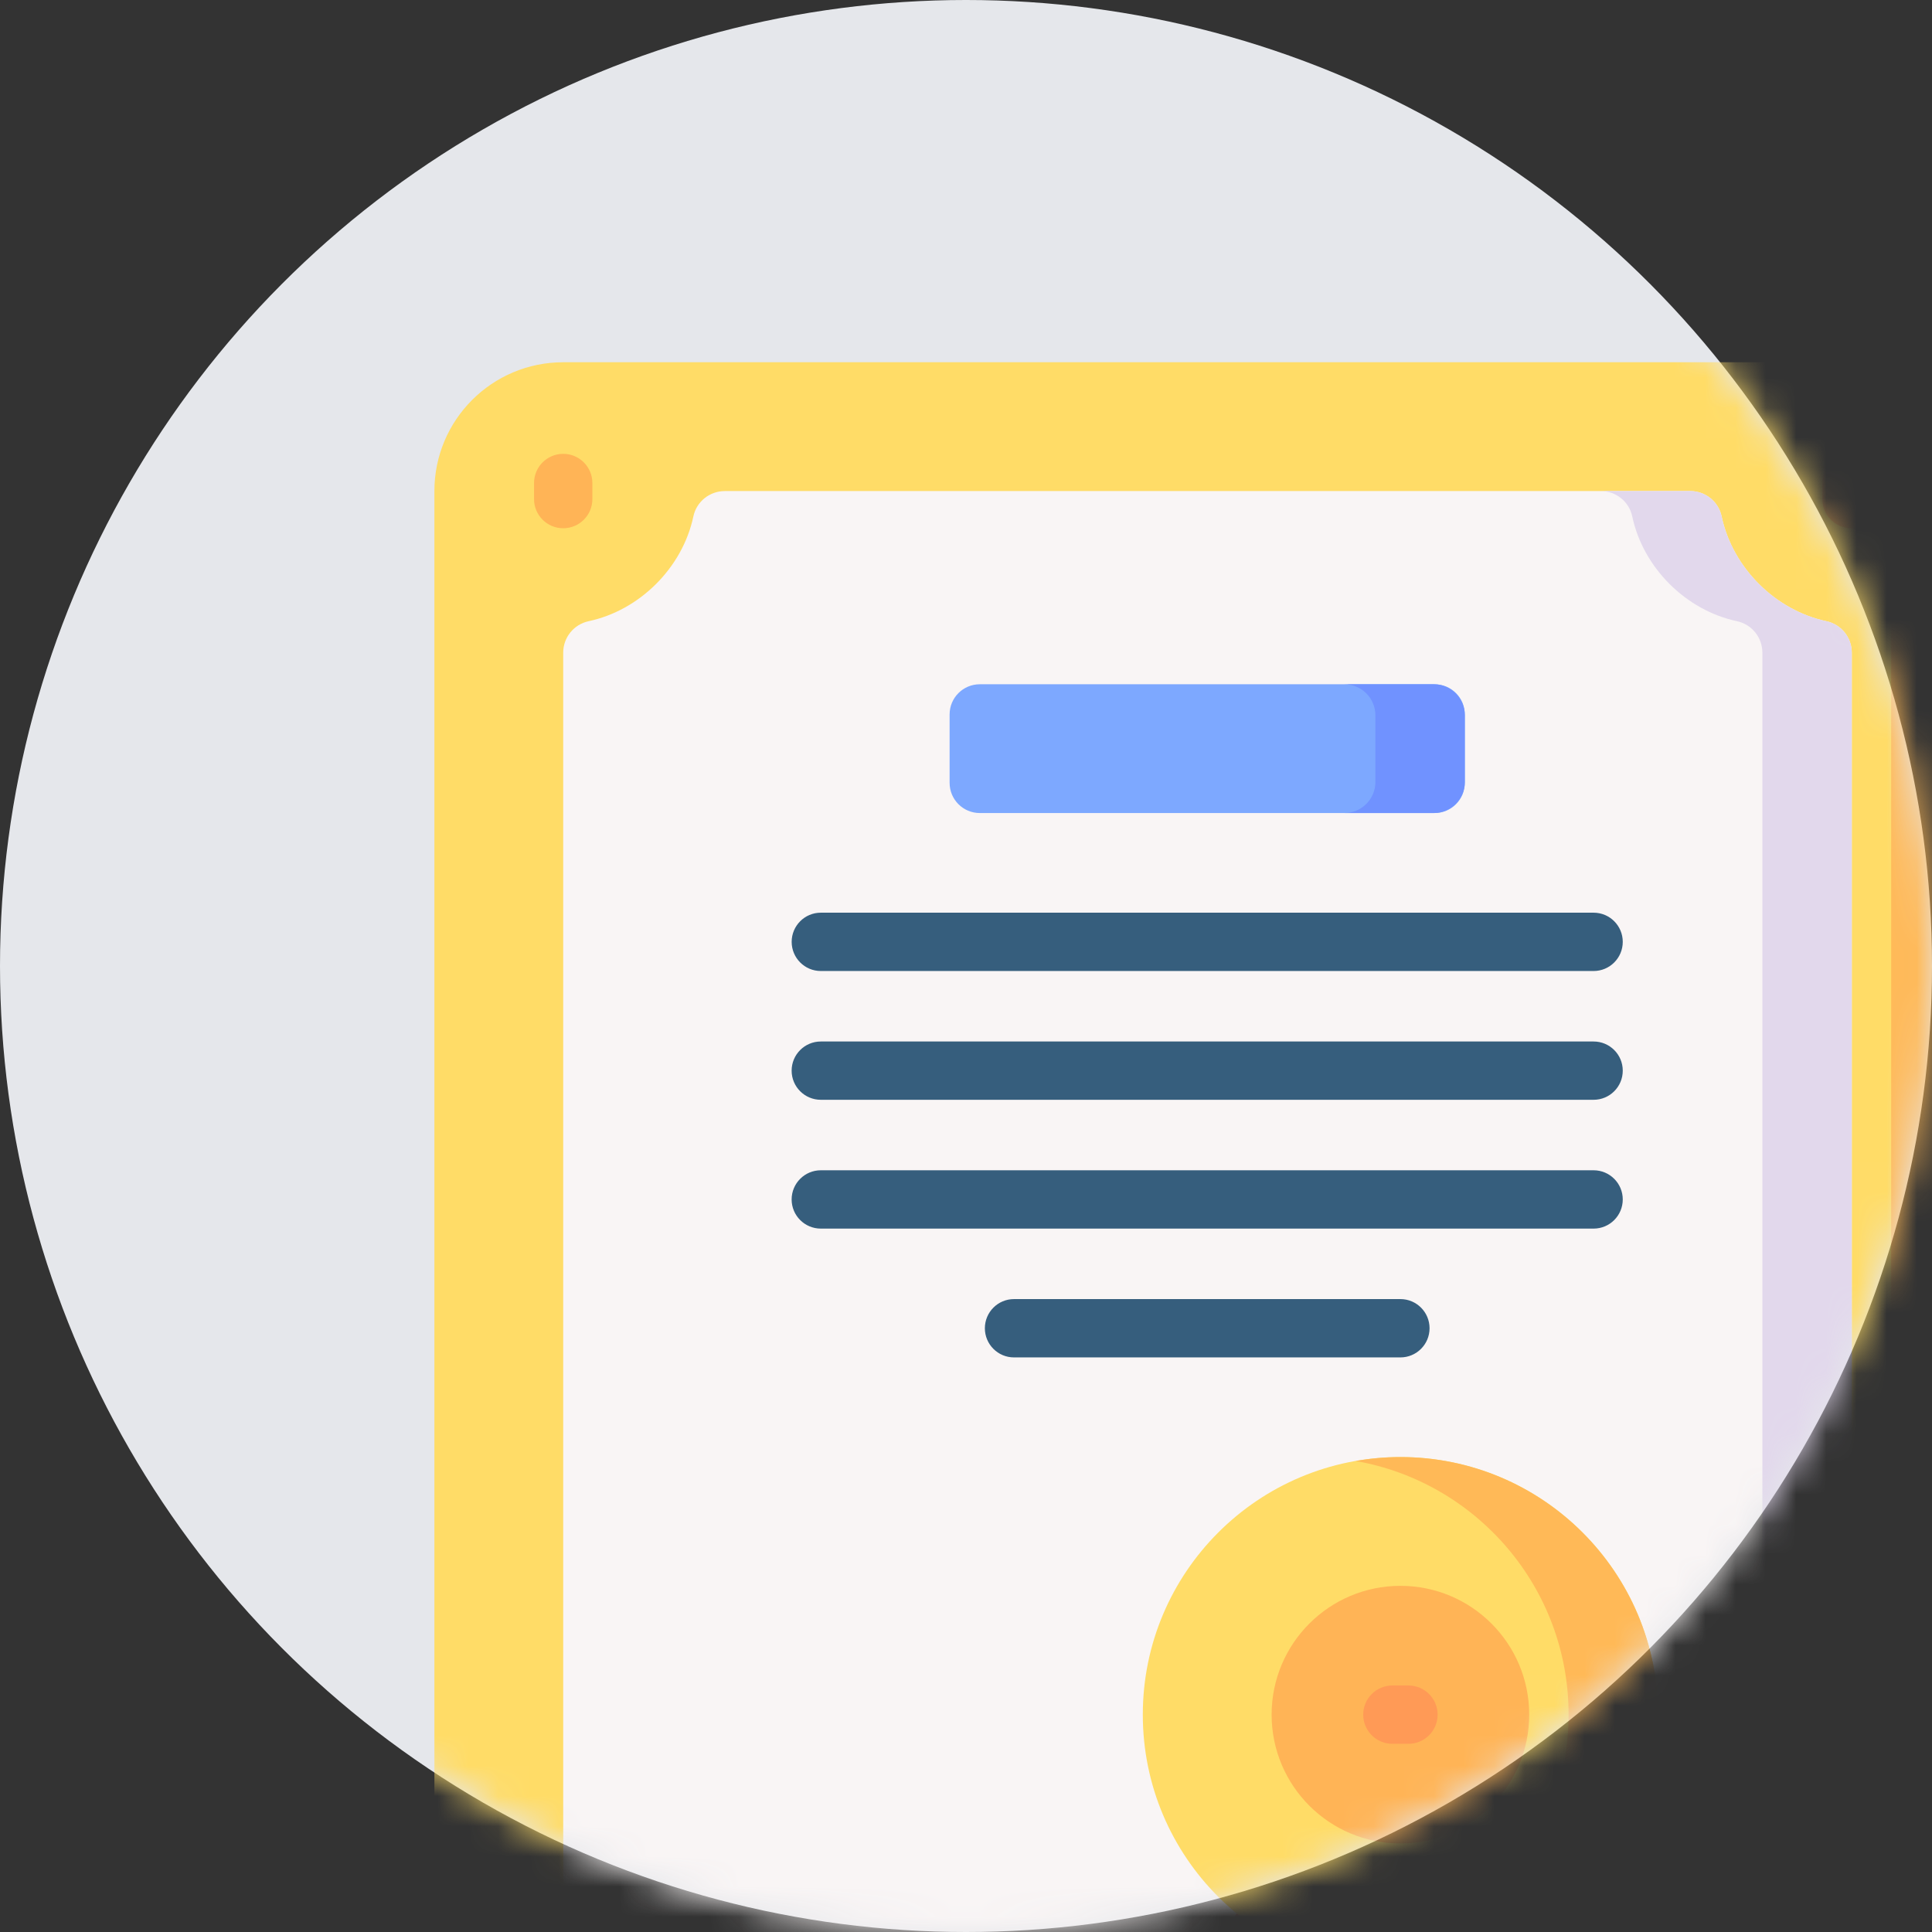 <svg width="64" height="64" viewBox="0 0 64 64" fill="none" xmlns="http://www.w3.org/2000/svg">
<rect x="0" y="0" width="64" height="64" fill="#333333" stroke="none"/>
<circle cx="32" cy="32" r="32" fill="#E5E7EB"/>
<mask id="mask0_37_899" style="mask-type:alpha" maskUnits="userSpaceOnUse" x="0" y="0" width="64" height="64">
<circle cx="32" cy="32" r="32" fill="#C4C4C4"/>
</mask>
<g mask="url(#mask0_37_899)">
<g clip-path="url(#clip0_37_899)">
<path d="M61.343 71.733C63.699 71.733 65.61 69.823 65.61 67.467V16.267C65.61 13.91 63.7 12 61.343 12H18.657C16.3 12 14.39 13.91 14.39 16.267V67.467C14.39 69.823 16.3 71.733 18.657 71.733H61.343V71.733Z" fill="#FFDC67"/>
<path d="M52.79 67.467H55.99C56.492 67.467 56.928 67.118 57.031 66.627C57.392 64.921 58.817 63.514 60.501 63.155C60.992 63.05 61.343 62.616 61.343 62.114V21.62C61.343 21.117 60.992 20.683 60.501 20.578C58.817 20.22 57.392 18.812 57.031 17.106C56.928 16.615 56.492 16.267 55.99 16.267H24.01C23.509 16.267 23.073 16.615 22.969 17.106C22.608 18.812 21.183 20.22 19.499 20.578C19.008 20.683 18.657 21.117 18.657 21.62V62.114C18.657 62.616 19.008 63.051 19.499 63.155C21.183 63.514 22.608 64.921 22.969 66.628C23.072 67.118 23.508 67.467 24.01 67.467H39.99H52.79V67.467Z" fill="#F9F5F5"/>
<path d="M61.343 12H58.381C60.738 12 62.648 13.91 62.648 16.267V67.467C62.648 69.823 60.738 71.733 58.381 71.733H61.343C63.699 71.733 65.61 69.823 65.61 67.467V16.267C65.61 13.91 63.7 12 61.343 12V12Z" fill="#FFB957"/>
<path d="M60.501 20.578C58.817 20.22 57.392 18.812 57.031 17.106C56.928 16.615 56.492 16.267 55.99 16.267H53.029C53.53 16.267 53.966 16.615 54.07 17.106C54.431 18.812 55.855 20.22 57.539 20.578C58.031 20.683 58.381 21.117 58.381 21.62V62.114C58.381 62.616 58.031 63.051 57.539 63.155C55.856 63.514 54.431 64.921 54.07 66.628C53.966 67.118 53.53 67.467 53.029 67.467H55.99C56.492 67.467 56.928 67.118 57.031 66.628C57.392 64.921 58.817 63.514 60.501 63.155C60.992 63.051 61.343 62.616 61.343 62.114V21.62C61.343 21.117 60.992 20.683 60.501 20.578Z" fill="#E2D8EC"/>
<path d="M47.524 26.933H32.457C31.905 26.933 31.457 26.486 31.457 25.933V23.667C31.457 23.114 31.905 22.667 32.457 22.667H47.524C48.076 22.667 48.524 23.114 48.524 23.667V25.933C48.524 26.486 48.076 26.933 47.524 26.933Z" fill="#7DA8FF"/>
<path d="M51.816 63.386L52.565 64.883C52.713 65.179 52.79 65.506 52.79 65.837V74.933C52.79 75.661 52.077 76.175 51.386 75.945L48.524 74.99L46.727 73.618C46.508 73.545 46.272 73.545 46.053 73.618L44.257 74.99L41.394 75.945C40.703 76.175 39.99 75.661 39.99 74.933V65.837C39.99 65.506 40.067 65.179 40.215 64.883L40.964 63.386L51.816 63.386Z" fill="#FF5856"/>
<path d="M52.565 64.883L51.816 63.386L48.855 63.386L49.603 64.883C49.752 65.179 49.829 65.506 49.829 65.837V74.933C49.829 75.099 49.79 75.253 49.724 75.39L51.386 75.944C52.077 76.175 52.79 75.66 52.79 74.933V65.837C52.79 65.506 52.713 65.179 52.565 64.883Z" fill="#F54745"/>
<path d="M48.524 63.386L44.257 63.386V74.99L46.053 74.391C46.272 74.319 46.508 74.319 46.727 74.391L48.523 74.99V63.386H48.524Z" fill="#F9F5F5"/>
<path d="M46.39 65.333C51.103 65.333 54.924 61.513 54.924 56.8C54.924 52.087 51.103 48.267 46.39 48.267C41.677 48.267 37.857 52.087 37.857 56.8C37.857 61.513 41.677 65.333 46.39 65.333Z" fill="#FFDC67"/>
<path d="M46.39 61.067C48.747 61.067 50.657 59.156 50.657 56.8C50.657 54.444 48.747 52.533 46.39 52.533C44.034 52.533 42.124 54.444 42.124 56.8C42.124 59.156 44.034 61.067 46.39 61.067Z" fill="#FFB456"/>
<path d="M46.39 48.267C45.885 48.267 45.391 48.313 44.909 48.397C48.916 49.099 51.962 52.593 51.962 56.8C51.962 61.007 48.916 64.501 44.909 65.203C45.391 65.287 45.885 65.333 46.39 65.333C51.103 65.333 54.924 61.513 54.924 56.8C54.924 52.087 51.103 48.267 46.39 48.267Z" fill="#FFB957"/>
<path d="M61.333 15.034C60.8 15.034 60.368 15.467 60.368 16V16.533C60.368 17.067 60.8 17.499 61.333 17.499C61.867 17.499 62.299 17.067 62.299 16.533V16C62.299 15.467 61.867 15.034 61.333 15.034Z" fill="#FFB456"/>
<path d="M18.657 15.034C18.123 15.034 17.691 15.467 17.691 16V16.533C17.691 17.067 18.124 17.499 18.657 17.499C19.191 17.499 19.623 17.067 19.623 16.533V16C19.623 15.467 19.191 15.034 18.657 15.034Z" fill="#FFB456"/>
<path d="M46.657 55.834H46.124C45.59 55.834 45.158 56.267 45.158 56.8C45.158 57.333 45.59 57.766 46.124 57.766H46.657C47.191 57.766 47.623 57.333 47.623 56.8C47.623 56.267 47.191 55.834 46.657 55.834Z" fill="#FF9A56"/>
<path d="M27.19 32.166H52.79C53.324 32.166 53.756 31.733 53.756 31.2C53.756 30.667 53.324 30.234 52.79 30.234H27.19C26.657 30.234 26.225 30.667 26.225 31.2C26.225 31.733 26.657 32.166 27.19 32.166Z" fill="#365E7D"/>
<path d="M52.79 34.501H27.19C26.657 34.501 26.224 34.933 26.224 35.467C26.224 36 26.657 36.432 27.19 36.432H52.79C53.324 36.432 53.756 36 53.756 35.467C53.756 34.933 53.324 34.501 52.79 34.501Z" fill="#365E7D"/>
<path d="M52.79 38.767H27.19C26.657 38.767 26.224 39.2 26.224 39.733C26.224 40.267 26.657 40.699 27.19 40.699H52.79C53.324 40.699 53.756 40.267 53.756 39.733C53.756 39.2 53.324 38.767 52.79 38.767Z" fill="#365E7D"/>
<path d="M46.39 43.034H33.59C33.057 43.034 32.625 43.467 32.625 44C32.625 44.533 33.057 44.966 33.59 44.966H46.39C46.924 44.966 47.356 44.533 47.356 44C47.356 43.467 46.924 43.034 46.39 43.034Z" fill="#365E7D"/>
<path d="M47.493 22.667H44.532C45.101 22.667 45.562 23.128 45.562 23.697V25.903C45.562 26.472 45.101 26.933 44.532 26.933H47.493C48.062 26.933 48.524 26.472 48.524 25.903V23.697C48.524 23.128 48.062 22.667 47.493 22.667Z" fill="#7092FF"/>
</g>
</g>
<defs>
<clipPath id="clip0_37_899">
<rect width="64" height="64" fill="white" transform="translate(8 12)"/>
</clipPath>
</defs>
</svg>
